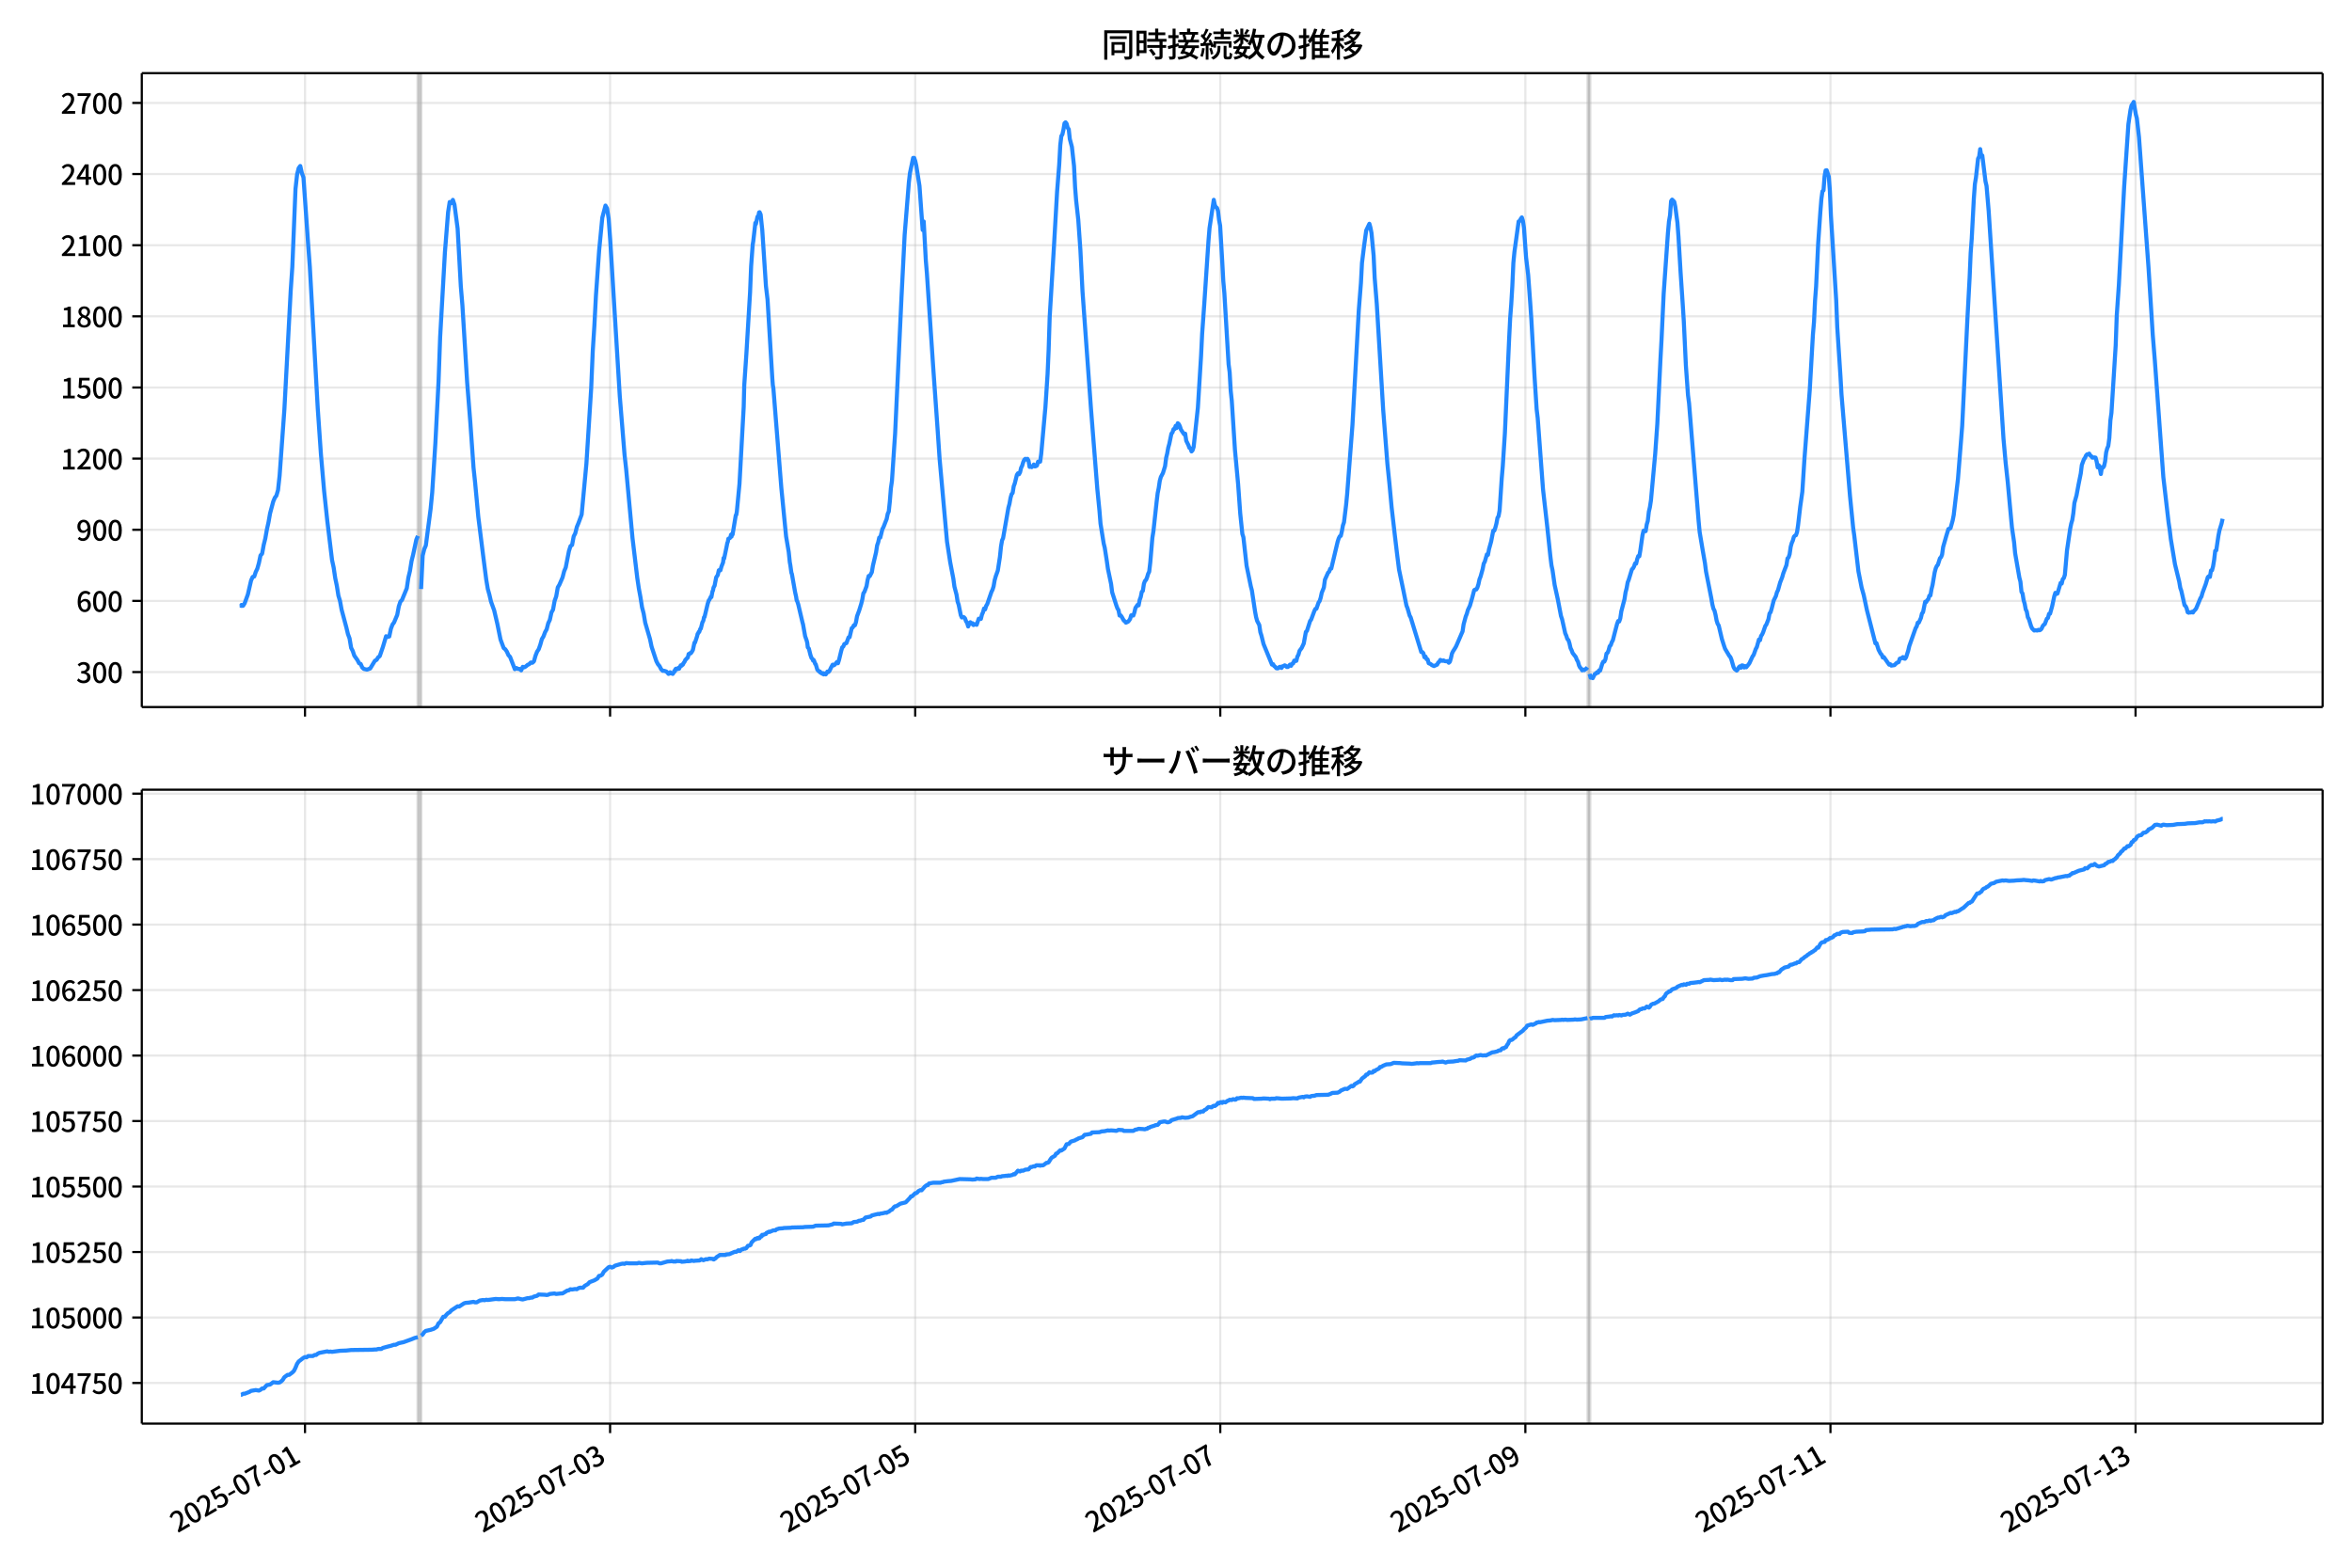 <!DOCTYPE svg  PUBLIC '-//W3C//DTD SVG 1.1//EN'  'http://www.w3.org/Graphics/SVG/1.1/DTD/svg11.dtd'>
<svg version="1.1" viewBox="0 0 864 576" xmlns="http://www.w3.org/2000/svg" xmlns:xlink="http://www.w3.org/1999/xlink">
 <defs>
  <style type="text/css">*{stroke-linejoin: round; stroke-linecap: butt}</style>
 </defs>
 <g id="aa">
  <g id="ab">
   <path d="m0 576h864v-576h-864z" fill="#fff"/>
  </g>
  <g id="ac">
   <g id="ad">
    <path d="m52.09 259.78h801.11v-232.9h-801.11z" fill="#fff"/>
   </g>
   <g id="ae">
    <path d="m153.49 259.78h1.167v-232.9h-1.167z" clip-path="url(#e)" fill="#808080" opacity=".3" stroke="#808080"/>
   </g>
   <g id="af">
    <path d="m583.3 259.78h.778v-232.9h-.778z" clip-path="url(#e)" fill="#808080" opacity=".3" stroke="#808080"/>
   </g>
   <g id="ag">
    <g id="ah">
     <g id="ai">
      <path d="m112.04 259.78v-232.9" clip-path="url(#e)" fill="none" stroke="#b0b0b0" stroke-linecap="square" stroke-opacity=".3" stroke-width=".8"/>
     </g>
     <g id="aj">
      <defs>
       <path id="h" d="m0 0v3.5" stroke="#000" stroke-width=".8"/>
      </defs>
      <use x="112.042" y="259.778" stroke="#000000" stroke-width=".8" xlink:href="#h"/>
     </g>
    </g>
    <g id="ak">
     <g id="al">
      <path d="m224.12 259.78v-232.9" clip-path="url(#e)" fill="none" stroke="#b0b0b0" stroke-linecap="square" stroke-opacity=".3" stroke-width=".8"/>
     </g>
     <g id="am">
      <use x="224.116" y="259.778" stroke="#000000" stroke-width=".8" xlink:href="#h"/>
     </g>
    </g>
    <g id="an">
     <g id="ao">
      <path d="m336.19 259.78v-232.9" clip-path="url(#e)" fill="none" stroke="#b0b0b0" stroke-linecap="square" stroke-opacity=".3" stroke-width=".8"/>
     </g>
     <g id="ap">
      <use x="336.19" y="259.778" stroke="#000000" stroke-width=".8" xlink:href="#h"/>
     </g>
    </g>
    <g id="aq">
     <g id="ar">
      <path d="m448.26 259.78v-232.9" clip-path="url(#e)" fill="none" stroke="#b0b0b0" stroke-linecap="square" stroke-opacity=".3" stroke-width=".8"/>
     </g>
     <g id="as">
      <use x="448.264" y="259.778" stroke="#000000" stroke-width=".8" xlink:href="#h"/>
     </g>
    </g>
    <g id="at">
     <g id="au">
      <path d="m560.34 259.78v-232.9" clip-path="url(#e)" fill="none" stroke="#b0b0b0" stroke-linecap="square" stroke-opacity=".3" stroke-width=".8"/>
     </g>
     <g id="av">
      <use x="560.338" y="259.778" stroke="#000000" stroke-width=".8" xlink:href="#h"/>
     </g>
    </g>
    <g id="aw">
     <g id="ax">
      <path d="m672.41 259.78v-232.9" clip-path="url(#e)" fill="none" stroke="#b0b0b0" stroke-linecap="square" stroke-opacity=".3" stroke-width=".8"/>
     </g>
     <g id="ay">
      <use x="672.413" y="259.778" stroke="#000000" stroke-width=".8" xlink:href="#h"/>
     </g>
    </g>
    <g id="az">
     <g id="ba">
      <path d="m784.49 259.78v-232.9" clip-path="url(#e)" fill="none" stroke="#b0b0b0" stroke-linecap="square" stroke-opacity=".3" stroke-width=".8"/>
     </g>
     <g id="bb">
      <use x="784.487" y="259.778" stroke="#000000" stroke-width=".8" xlink:href="#h"/>
     </g>
    </g>
   </g>
   <g id="bc">
    <g id="bd">
     <g id="be">
      <path d="m52.09 246.93h801.11" clip-path="url(#e)" fill="none" stroke="#b0b0b0" stroke-linecap="square" stroke-opacity=".3" stroke-width=".8"/>
     </g>
     <g id="bf">
      <defs>
       <path id="f" d="m0 0h-3.5" stroke="#000" stroke-width=".8"/>
      </defs>
      <use x="52.09" y="246.926" stroke="#000000" stroke-width=".8" xlink:href="#f"/>
     </g>
     <g id="bg">
      <!-- 300 -->
      <g transform="translate(27.99 250.91) scale(.1 -.1)">
       <defs>
        <path id="l" transform="scale(.016)" d="m1715-90q-371 0-656 90t-503 240q-217 150-377 323l359 474q211-205 479-359 269-153 634-153 269 0 467 92 199 93 311 266t112 423q0 256-125 451t-429 300q-304 106-835 106v551q467 0 732 105 266 106 384 291 119 186 119 423 0 307-192 489-192 183-531 183-269 0-503-119-233-118-438-316l-384 460q282 256 614 413 333 157 737 157 422 0 748-144 327-144 512-413 186-269 186-659 0-403-221-685-221-281-592-422v-26q269-70 490-227t349-400 128-557q0-422-215-726-214-304-573-468-358-163-787-163z"/>
        <path id="a" transform="scale(.016)" d="m1830-90q-460 0-806 275-346 276-535 823-188 547-188 1366 0 820 188 1357 189 538 535 803 346 266 806 266 461 0 800-269 340-269 528-803 189-534 189-1354 0-819-189-1366-188-547-528-823-339-275-800-275zm0 589q237 0 422 185 186 186 288 599 103 413 103 1091 0 679-103 1082-102 403-288 582-185 180-422 180-236 0-422-180-186-179-292-582-105-403-105-1082 0-678 105-1091 106-413 292-599 186-185 422-185z"/>
       </defs>
       <use xlink:href="#l"/>
       <use transform="translate(57)" xlink:href="#a"/>
       <use transform="translate(114)" xlink:href="#a"/>
      </g>
     </g>
    </g>
    <g id="bh">
     <g id="bi">
      <path d="m52.09 220.79h801.11" clip-path="url(#e)" fill="none" stroke="#b0b0b0" stroke-linecap="square" stroke-opacity=".3" stroke-width=".8"/>
     </g>
     <g id="bj">
      <use x="52.09" y="220.787" stroke="#000000" stroke-width=".8" xlink:href="#f"/>
     </g>
     <g id="bk">
      <!-- 600 -->
      <g transform="translate(27.99 224.77) scale(.1 -.1)">
       <defs>
        <path id="k" transform="scale(.016)" d="m1971-90q-339 0-634 144-294 144-518 435-224 292-352 733-128 442-128 1044 0 678 147 1161 148 483 397 784 250 301 570 445t665 144q397 0 688-147 292-147 490-359l-403-448q-128 154-327 253-198 99-409 99-307 0-567-182-259-182-413-605-153-422-153-1145 0-608 115-1002t326-589q212-195 493-195 212 0 375 121 163 122 259 343t96 522q0 300-90 511-89 212-259 320-169 109-419 109-211 0-451-134t-458-461l-25 538q134 192 313 323t374 201q196 71 375 71 397 0 694-163 298-163 467-490 170-326 170-825 0-468-195-817-195-348-512-544-317-195-701-195z"/>
       </defs>
       <use xlink:href="#k"/>
       <use transform="translate(57)" xlink:href="#a"/>
       <use transform="translate(114)" xlink:href="#a"/>
      </g>
     </g>
    </g>
    <g id="bl">
     <g id="bm">
      <path d="m52.09 194.65h801.11" clip-path="url(#e)" fill="none" stroke="#b0b0b0" stroke-linecap="square" stroke-opacity=".3" stroke-width=".8"/>
     </g>
     <g id="bn">
      <use x="52.09" y="194.648" stroke="#000000" stroke-width=".8" xlink:href="#f"/>
     </g>
     <g id="bo">
      <!-- 900 -->
      <g transform="translate(27.99 198.63) scale(.1 -.1)">
       <defs>
        <path id="p" transform="scale(.016)" d="m1562-90q-410 0-708 150-297 151-502 356l403 461q141-160 346-256t422-96q224 0 425 102 202 103 352 333 151 230 237 614 87 384 87 941 0 589-115 970t-323 563-496 182q-205 0-372-118-166-118-262-336t-96-525q0-301 86-512 87-211 259-323 173-112 417-112 224 0 460 141 237 141 448 461l32-544q-134-180-313-314t-371-208-384-74q-391 0-689 166-297 167-467 496-169 330-169 823 0 467 195 816t515 541 698 192q339 0 636-138 298-137 519-419 221-281 349-710t128-1018q0-691-141-1187t-391-807q-249-310-563-461-313-150-652-150z"/>
       </defs>
       <use xlink:href="#p"/>
       <use transform="translate(57)" xlink:href="#a"/>
       <use transform="translate(114)" xlink:href="#a"/>
      </g>
     </g>
    </g>
    <g id="bp">
     <g id="bq">
      <path d="m52.09 168.51h801.11" clip-path="url(#e)" fill="none" stroke="#b0b0b0" stroke-linecap="square" stroke-opacity=".3" stroke-width=".8"/>
     </g>
     <g id="br">
      <use x="52.09" y="168.509" stroke="#000000" stroke-width=".8" xlink:href="#f"/>
     </g>
     <g id="bs">
      <!-- 1200 -->
      <g transform="translate(22.29 172.49) scale(.1 -.1)">
       <defs>
        <path id="g" transform="scale(.016)" d="m544 0v608h1037v3277h-845v467q333 58 579 147 247 90 451 218h557v-4109h915v-608h-2694z"/>
        <path id="d" transform="scale(.016)" d="m282 0v429q697 621 1164 1136 468 515 701 956 234 442 234 826 0 256-87 451-86 196-262 301-176 106-445 106-275 0-506-151-230-150-422-368l-416 410q301 333 637 518 336 186 803 186 429 0 749-176t496-493 176-745q0-455-224-919t-615-935q-390-470-889-950 186 20 394 36t374 16h1184v-634h-3046z"/>
       </defs>
       <use xlink:href="#g"/>
       <use transform="translate(57)" xlink:href="#d"/>
       <use transform="translate(114)" xlink:href="#a"/>
       <use transform="translate(171)" xlink:href="#a"/>
      </g>
     </g>
    </g>
    <g id="bt">
     <g id="bu">
      <path d="m52.09 142.37h801.11" clip-path="url(#e)" fill="none" stroke="#b0b0b0" stroke-linecap="square" stroke-opacity=".3" stroke-width=".8"/>
     </g>
     <g id="bv">
      <use x="52.09" y="142.37" stroke="#000000" stroke-width=".8" xlink:href="#f"/>
     </g>
     <g id="bw">
      <!-- 1500 -->
      <g transform="translate(22.29 146.36) scale(.1 -.1)">
       <defs>
        <path id="c" transform="scale(.016)" d="m1715-90q-365 0-653 90t-506 237q-217 147-383 307l352 480q134-134 294-246t361-183q202-70 452-70 262 0 473 118 212 119 333 346 122 227 122 541 0 460-247 716-246 256-649 256-224 0-384-64t-365-198l-365 237 141 2240h2387v-627h-1747l-109-1204q154 77 307 118 154 42 340 42 397 0 723-160t518-490q192-329 192-847 0-519-224-887t-586-560q-361-192-777-192z"/>
       </defs>
       <use xlink:href="#g"/>
       <use transform="translate(57)" xlink:href="#c"/>
       <use transform="translate(114)" xlink:href="#a"/>
       <use transform="translate(171)" xlink:href="#a"/>
      </g>
     </g>
    </g>
    <g id="bx">
     <g id="by">
      <path d="m52.09 116.23h801.11" clip-path="url(#e)" fill="none" stroke="#b0b0b0" stroke-linecap="square" stroke-opacity=".3" stroke-width=".8"/>
     </g>
     <g id="bz">
      <use x="52.09" y="116.232" stroke="#000000" stroke-width=".8" xlink:href="#f"/>
     </g>
     <g id="ca">
      <!-- 1800 -->
      <g transform="translate(22.29 120.22) scale(.1 -.1)">
       <defs>
        <path id="x" transform="scale(.016)" d="m1830-90q-441 0-787 163-345 164-547 448-202 285-202 650 0 314 122 557t314 419 403 291v32q-256 186-442 458-185 272-185 643 0 365 176 640t480 425q304 151 694 151 410 0 704-160t457-439q164-278 164-649 0-237-96-448t-234-381q-137-169-291-278v-32q218-115 397-285 179-169 288-406t109-557q0-346-189-628-189-281-532-448-342-166-803-166zm314 2708q205 198 310 419 106 221 106 464 0 211-83 384t-247 272q-163 99-393 99-288 0-480-183-192-182-192-502 0-256 134-429 135-172 359-294t486-230zm-294-2170q236 0 418 89 183 90 285 253 103 164 103 388 0 211-90 367-89 157-246 272-157 116-368 215t-454 195q-244-173-398-426-153-252-153-553 0-237 118-416 119-179 324-282 205-102 461-102z"/>
       </defs>
       <use xlink:href="#g"/>
       <use transform="translate(57)" xlink:href="#x"/>
       <use transform="translate(114)" xlink:href="#a"/>
       <use transform="translate(171)" xlink:href="#a"/>
      </g>
     </g>
    </g>
    <g id="cb">
     <g id="cc">
      <path d="m52.09 90.093h801.11" clip-path="url(#e)" fill="none" stroke="#b0b0b0" stroke-linecap="square" stroke-opacity=".3" stroke-width=".8"/>
     </g>
     <g id="cd">
      <use x="52.09" y="90.093" stroke="#000000" stroke-width=".8" xlink:href="#f"/>
     </g>
     <g id="ce">
      <!-- 2100 -->
      <g transform="translate(22.29 94.078) scale(.1 -.1)">
       <use xlink:href="#d"/>
       <use transform="translate(57)" xlink:href="#g"/>
       <use transform="translate(114)" xlink:href="#a"/>
       <use transform="translate(171)" xlink:href="#a"/>
      </g>
     </g>
    </g>
    <g id="cf">
     <g id="cg">
      <path d="m52.09 63.954h801.11" clip-path="url(#e)" fill="none" stroke="#b0b0b0" stroke-linecap="square" stroke-opacity=".3" stroke-width=".8"/>
     </g>
     <g id="ch">
      <use x="52.09" y="63.954" stroke="#000000" stroke-width=".8" xlink:href="#f"/>
     </g>
     <g id="ci">
      <!-- 2400 -->
      <g transform="translate(22.29 67.939) scale(.1 -.1)">
       <defs>
        <path id="q" transform="scale(.016)" d="m2170 0v3072q0 192 12 457 13 266 20 458h-26q-90-179-183-365-92-185-195-364l-921-1415h2579v-576h-3328v493l1875 2957h858v-4717h-691z"/>
       </defs>
       <use xlink:href="#d"/>
       <use transform="translate(57)" xlink:href="#q"/>
       <use transform="translate(114)" xlink:href="#a"/>
       <use transform="translate(171)" xlink:href="#a"/>
      </g>
     </g>
    </g>
    <g id="cj">
     <g id="ck">
      <path d="m52.09 37.815h801.11" clip-path="url(#e)" fill="none" stroke="#b0b0b0" stroke-linecap="square" stroke-opacity=".3" stroke-width=".8"/>
     </g>
     <g id="cl">
      <use x="52.09" y="37.815" stroke="#000000" stroke-width=".8" xlink:href="#f"/>
     </g>
     <g id="cm">
      <!-- 2700 -->
      <g transform="translate(22.29 41.8) scale(.1 -.1)">
       <defs>
        <path id="j" transform="scale(.016)" d="m1235 0q32 646 109 1187t224 1024 384 941 576 938h-2208v627h3027v-455q-409-512-665-989-256-476-397-969t-205-1053-90-1251h-755z"/>
       </defs>
       <use xlink:href="#d"/>
       <use transform="translate(57)" xlink:href="#j"/>
       <use transform="translate(114)" xlink:href="#a"/>
       <use transform="translate(171)" xlink:href="#a"/>
      </g>
     </g>
    </g>
   </g>
   <g id="cn">
    <path d="m88.504 222.44.111.174.098-.349.405.349.206-.087.551-.871 1.168-3.224 1.188-5.141.581-1.307.585-.174.55-1.655.584-1.22.584-2.091.584-2.788.584-.61.584-3.224.584-2.353.584-3.311.584-2.614.584-3.311 1.167-4.356.584-1.394.584-.784.584-2.004.584-5.315 1.751-24.309 2.335-43.826.584-8.539 1.167-28.666.584-5.315.584-2.353.584-.784.584 2.614.584 1.568 1.751 24.919.584 7.842 2.919 52.191 1.167 16.816 1.167 13.418 1.167 10.978 1.751 14.464.584 2.701.584 3.921.584 2.788.584 3.659.584 1.917.584 3.224 1.751 6.535.584 2.44.584 1.568.584 3.485.584 1.133.584 1.743 1.167 1.655.584 1.133.584.261.584 1.307.584.523 1.167.261 1.167-.436 1.751-2.875.584-.261.584-.958.584-.436 1.167-3.398 1.167-3.921.584.261.584-.174.584-2.788.584-1.568.584-.784 1.167-2.788.584-3.137.584-1.743.584-.61 1.751-4.269.584-3.921.584-2.44.584-3.659.584-2.353 1.167-5.489.584-1.394m1.167 19.517.584-12.285.584-2.353.584-1.394 1.751-13.418.584-6.012 1.167-18.21 1.167-22.654.584-16.293 1.751-31.105 1.167-14.725.584-3.747.584.436.584-1.22.584 1.743 1.167 8.8 1.167 21.173.584 6.97 1.751 28.404 1.167 14.725 1.167 16.555.584 5.489 1.167 12.547 1.751 14.028 1.167 9.062.584 3.485.584 2.091.584 2.527 1.167 3.224 1.167 4.966 1.167 5.751 1.167 3.137.584.436.584.871.584 1.307.584.61 1.751 4.531.584-.436.584.349h.584l.584.523.584-1.307.584.174.584-.349.584-.523.584-.261.584-.61.584.087.584-.523.584-2.091.584-1.481.584-.871.584-1.655.584-2.091.584-.958.584-1.568.584-1.046.584-2.265.584-1.22.584-2.701.584-1.046.584-3.224.584-1.655.584-3.311.584-.958 1.167-2.701.584-2.265.584-1.394 1.167-6.012.584-1.83.584-.436.584-3.137.584-1.133.584-2.353.584-1.394 1.167-3.137 1.751-18.733 1.751-27.62.584-13.766.584-9.149.584-11.24 1.167-16.468 1.167-12.111 1.167-4.444.584 1.046.584 3.747.584 8.016 3.502 57.244 1.751 21.521.584 5.228 2.335 25.355 1.751 14.638.584 3.921.584 3.137.584 3.747.584 2.265.584 3.398 1.751 6.012.584 2.788 1.751 5.315.584 1.133.584.697.584 1.133.584.61h.584l.778.261.778.871.195-.087.389-.523.389.436.195-.087.389.261.389-.61.195-.523.195.174.195-.784.195-.174h.195l.195.174.195-.174.195.087.195-.436.195.349.584-1.22.195.174.195-.087.195-.436.195.087.389-.784.195-.174.389-.871.195-.087.389-.523.195-.087.195-.523.195-.871.195.087.389-.436.195.087.389-.523.389-.697.584-2.701h.195l.778-2.353.195-.871.195-.174.195-.523h.195l.389-1.133.195-.087.584-2.353.195-.261.195-.523.195-1.046.195-.087 1.167-4.879.389-1.22.195-.174.389-.784.195-.436.195.174.389-2.091.195-.349.195-1.046.389-.697.389-2.004.195-1.046.584-.871.389-1.743.195-.087.195.174.195-.087.389-1.394.584-1.481.195-1.655.195.261.973-4.705.195-1.046.195-.436.195-1.133.584-.261.195-.436.195-.784.195.697.195-1.046.195.261 1.167-7.058.195-.174.195-1.133.973-10.194 1.557-28.404.195-7.842.778-11.414 1.362-22.741.389-9.584.584-8.016.195-1.133.778-6.796.195.436.584-2.701.195-.174.195-.349.195-1.046.195-.087.389.871.389 3.834.195 1.743 1.362 20.737.584 4.879.389 6.448 1.362 22.567.195 2.527.195 1.046 2.919 36.594 1.751 17.862.973 5.751.389 3.747.195 1.046.389 2.788.195.523 1.167 6.622.389 1.743.195 1.307.195.261.389 1.22 1.167 4.966.389 1.655.195.697.778 4.356.584 1.655.195.784.195 1.655.389.436.584 2.353.389 1.133.389.349.195.61.195-.261.195.349.389 1.133.195.087.584 2.004.389.436.195.087.195.261.195-.087.195.436.389.087.195.261.389-.174.195.436.195-.349.584.349.389-.61.195-.436.389.174.389-.436.584-1.22.584-1.046.389.261.389-.261.778-.958.389.436.389-1.22.778-3.224.389-1.394.389-.261.389-.958.778-.349.778-2.091.389-.087.778-3.311.389-.261.389-.784h.389l.389-1.133.389-2.178.778-2.091.778-2.527.389-1.568.389-2.265.389-.523.778-2.091.389-2.265.389-1.481.389.087.778-1.481.389-2.353 1.167-4.966.389-2.527.389-1.133.389-1.743h.389l.778-3.137.389-.697.778-2.004.389-.958.389-1.917.389-.871.389-3.659.389-4.879.389-2.701.778-11.675.389-5.751 2.335-49.925 1.167-23.089 1.557-19.343.389-3.311 1.167-5.576h.389l.389 1.133.389 1.743 1.167 7.406 1.167 16.206.389-3.137.778 14.376.389 4.618 2.335 34.852 1.557 21.957.778 11.414 2.724 30.408 1.167 7.58 1.167 6.099.389 2.875.778 2.962.389 2.527.389 1.133.778 3.834.389.871.389-.174.389.087.389.436.389 1.046.389.61.389 1.307.389-1.133.389-.436.389.61.389-.261.389.697.389-.349.778.261.778-2.265.778.087.389-1.568.389-.871.389-1.394.389.349.389-1.307.389-.61 1.167-3.398.389-1.133.389-.784.389-1.22.389-2.265.389-1.394.778-2.178.778-5.053.389-3.747.389-2.265.389-.871 1.946-11.153.389-1.394.389-2.178.389-1.394.389-.436.389-2.44.389-1.046.778-3.137.389-.61.389.349.389-.697.389-1.655.389-.784.389-1.307.389-.871.389-.349.389.261.389-.261.389.697.389 2.265.389-.087.389.174.389-.349.389-.61.389.697.389-.087.389-.261.389-1.394h.778l.389-2.875 1.557-17.339.778-11.937.389-8.8.389-12.198 1.557-25.703 1.167-20.388.778-9.933.389-7.145.389-3.311.389-.61.389-1.743.389-2.353.389-.349.389.523.389 1.481.389.523.389 3.572.778 2.962.778 7.058.389 7.755.389 4.879.778 7.058.778 11.065.778 15.248 3.113 43.129 2.335 29.537.778 7.842.389 4.792 1.167 7.319.389 1.568.778 4.966.389 2.788 1.167 5.576.389 3.05 1.557 4.879.389 1.046.389.61.389 2.004.389-.087.389.523.778 1.394.389.261.389.523.778-.349.389-.436.389-.61.389-1.307.778.087.389-1.133.389-1.655.778-1.133.389.174.389-2.004.389-1.046.389-1.917.389-.349.389-2.614.389-1.046.389-.349.389-.958.389-1.307.389-.784.389-3.311.778-9.149.389-2.44 1.167-10.717.389-3.224.389-1.917.389-2.614.389-1.394.778-1.481.778-2.527.389-3.05.389-1.568.389-2.178.389-1.394.778-3.747.389-.436.389-1.22h.389l.389-1.22.389.784.389-1.743.389.349.389.784.389 1.22 1.167 1.743.389-.261.389 2.614.778 1.568.389 1.046.389.174.389 1.133.389-.436.389-1.22 1.557-14.464 1.167-18.994.389-8.016.778-10.891 1.557-23.351.389-4.705 1.557-10.368.389 1.917.389.784.389.261.389 1.133.389 3.311.389 2.091.778 13.244.389 7.145.389 4.356 1.557 26.139.389 2.962.389 6.796.389 3.659 1.167 18.036 1.167 12.634.778 10.804.778 7.493.389 1.22 1.167 10.456 1.557 7.58.389 1.481 1.167 7.755.389 2.091.389 1.394.778 1.481.389 2.614.389 1.22.778 3.137 3.113 7.58.389-.174.389.697.389.261.389.523.389.087.389-.087.389-.436.389-.087.389.436.389-.61.389-.087.389-.261.389.174.389.436h.389l.778-.871.389.436.389-.784.389-.087.389-1.046.389.174.389-.087.389-1.568.389-.697.389-1.394.778-1.046.778-1.655.778-4.269.389-.349 1.167-3.659.389-.523 1.167-3.137.389-.784.389-.087.778-2.265.389-.523.389-1.22.389-1.83.778-1.917.389-2.875 1.167-2.614.389-.349.389-1.046.389-.087 2.335-9.846.389-1.22.389-.784.389-.174.389-1.655.389-2.178.389-1.133.778-6.361.389-4.008.778-10.194 1.167-15.161 2.335-42.258.778-9.933.389-7.406.778-6.273.778-5.663 1.167-2.44.389 1.394.389 2.004.778 8.277.389 8.19.778 9.671 2.335 38.686 1.557 19.953.778 7.58.778 8.452 1.167 10.107.778 6.535.778 6.186 1.557 7.493 1.167 5.751.389.958.778 2.701.389.697 3.892 12.721h.389l.389.436.389 1.481.389-.261.389.958.389.087.389 1.394.778.349.389.349.778.349 1.167-.523.389-.784.389-.261.389-.697.778.349.389-.174.389.261.778.087.389-.087.389.61.389-.349.389-1.307.389-1.743.389-.784.778-1.22.389-.697 1.946-4.531.389-.871.389-2.614.778-2.875.389-.958.389-1.394.778-1.655.778-2.701.778-2.962.389-.261h.389l.389-.697.389-1.22.389-1.83.389-.958.778-2.788.389-2.004.389-.697.778-2.701.389.174.389-2.091.778-2.788.778-4.008h.389l.389-1.133.389-1.481.389-2.091.389-.61.389-2.091.778-11.763.389-4.531.778-12.111 1.557-34.678.389-7.667.389-5.053.389-6.535.389-8.626.389-4.008 1.167-8.452.389-2.788.389-.174.389-.784.389-.523.389 1.22.389 2.527.778 10.891.778 6.535.778 10.63.389 5.663 1.167 20.911.778 12.111.389 3.224 1.946 26.139 1.557 13.766 1.167 11.065.389 3.137.389 1.83.778 5.402 1.167 5.315 1.167 6.099.389 1.133 1.167 5.228.389.871.389 1.22.389.349.389 1.22.389 1.743.389.784.389 1.046 1.167 1.481.389 1.046.389.61.389 1.394.389.784.389.349.389.697.389-.261.389.174.389-.349.389-.174.389-.523m.778 2.44.389 1.394.389-.087.389.261.778-1.568.389-.087.389-.523.389.174.389-.871.389.087.778-2.527.389-.784h.389l.389-.871.389-2.091.389-.261.389-.958.389-1.481.389-.349.389-1.133.389-.697.778-3.05.778-2.962.389-1.046.389.174.389-1.133.389-2.614 1.167-4.444.389-2.527.389-1.481.389-2.178.389-.958 1.167-3.834.389-.349.389-.697.389-1.133.389.087.389-1.655.389-1.133.389.087.389-2.265.778-5.489.389-1.655.778.174.389-2.44.389-1.307.389-3.398.389-1.655.389-2.527 1.557-17.077.778-10.978 1.167-23.961.389-7.145.778-16.729 1.557-22.218.389-4.356.389-2.265.389-5.228.389-.523.778.784.389 1.83.778 5.838.389 5.228.778 13.157.778 11.588.389 6.186.778 16.38.778 10.891.389 2.962 3.502 43.216.389 4.095 1.167 6.97.778 4.444.389 3.05 1.946 9.846.389 2.265.389 1.568.389.697.389 1.568.389 2.091.389 1.22.389.61 1.167 4.966.778 2.44.389 1.133 1.557 2.614.389.436.389.958.778 2.701.389.697.778.61.389-.436.389-.784.389-.349.389.523.389-.871.389.087.389.697.389-.523.389.436.778-.958.389-.523 1.167-2.527.389-.523.778-2.178.389-.697.778-2.788.389.261.389-1.568.389-.523.389-.871.778-2.265.389-.523.778-2.004.389-2.091.389-.436.389-1.307.778-3.05.778-1.568.389-1.394.389-.784.778-2.788.778-2.004.389-1.394 1.167-3.05.389-2.44.389-.349.389-1.22.389-2.701.389-1.394.389-.871.389-1.394.389-.436.389-.174.389-1.133.389-2.614.778-6.709.778-5.489.778-12.111 1.946-25.268 1.167-20.388.389-4.531.389-7.929.389-5.141.778-16.119.778-11.24.389-4.879.389-2.788.389-.349.389-5.141.389-2.178.389-.087.778 2.353.389 5.053.389 9.236 1.946 31.192.389 9.933 1.167 17.862.389 6.796 3.113 37.204 1.167 11.763.389 2.701 1.557 13.331 1.167 5.925.778 2.788 1.167 5.489 3.113 12.198.389-.087.778 2.44.778 1.481.389.349.389 1.046.389-.174 1.946 2.788.389-.174.389.523 1.167-.174.778-.784.778-.349.389-1.22.389-.174h.389l.389-.436.389.523.389.087.389-.523.778-2.44.389-1.655 2.335-6.622.389-.61.389-1.394h.389l.778-1.743.389-1.655.389-.436.778-3.834.389.087.389-.697.389-.349.389-1.307.389-.087.389-2.265.389-1.568.778-4.618.389-1.481.389-.871.389-.436.778-2.44.389-.349.389-.958.389-2.788 1.167-4.095.778-2.527.389-.087.389-.261.778-2.788.389-2.004 1.557-13.244 1.167-14.551.389-4.966 1.946-39.905.778-14.464.389-9.149.389-5.228.778-14.812.389-5.315.389-2.353.778-6.97.389-.697.389-2.788.389 2.527.389-.174 1.167 9.497.389 1.655.778 9.149 5.448 83.732.778 8.713.778 7.145.778 8.452.778 8.364.778 5.315.389 4.095 1.557 8.974.389 1.481.389 3.747.389.61.389 2.44.389 1.307.389 2.091.389.784.389 2.091.389.697.778 2.527.389.871.778.784.389-.087.778.087.389-.261.389.174.389-.174.389-.436.389-.871.389-.523.389-.261.778-2.004.389-.261.389-1.481.389-.087.778-2.788.778-3.659.389-1.22.389.436.389-.174 1.167-3.921.389.261.389-1.655.389-.349.389-1.22.778-8.974 1.167-7.929.389-1.917.389-1.307.389-2.527.389-3.747.778-2.788.778-4.182.778-3.834.389-3.137.778-2.091.389-.523.389-.871.389-.436h.389l.389-.261.389.697.389.261.389.523.778-.087.389.087.389 1.394.389 2.178.389-.784.389 1.133.389 2.091.389-2.527.389.174.389-.523.389-1.743.389-3.311.389-1.481.389-.871.389-2.962.389-6.448.389-2.788 1.557-24.745.389-10.978.778-11.24 1.946-36.072 1.557-23.002.778-5.315.389-1.655.389-.436.389-.784.778 4.531.389 1.481.778 6.883 3.502 47.921 1.167 18.471.389 6.273.778 9.584 3.113 42.694 1.946 16.816.389 2.527.389 3.311 1.557 9.41 1.557 6.361.389 2.265.389 1.133 1.167 5.228.389.349.389.784.389 1.481.389.174.389-.174.389.087.389-.261.389.261.389-.61.389-.349.389-.523 1.557-3.747.389-.61.389-1.394 1.167-3.137.778-2.614.389-.349.389.261.389-2.353.389-.087.389-1.481.389-2.353.389-3.311.389-.174.778-5.315.389-2.004.778-2.527.389-1.743v0" clip-path="url(#e)" fill="none" stroke="#28f" stroke-linecap="square" stroke-width="1.5"/>
   </g>
   <g id="co">
    <path d="m52.09 259.78v-232.9" fill="none" stroke="#000" stroke-linecap="square" stroke-width=".8"/>
   </g>
   <g id="cp">
    <path d="m853.2 259.78v-232.9" fill="none" stroke="#000" stroke-linecap="square" stroke-width=".8"/>
   </g>
   <g id="cq">
    <path d="m52.09 259.78h801.11" fill="none" stroke="#000" stroke-linecap="square" stroke-width=".8"/>
   </g>
   <g id="cr">
    <path d="m52.09 26.88h801.11" fill="none" stroke="#000" stroke-linecap="square" stroke-width=".8"/>
   </g>
   <g id="cs">
    <!-- 同時接続数の推移 -->
    <g transform="translate(404.64 20.88) scale(.12 -.12)">
     <defs>
      <path id="w" transform="scale(.016)" d="m1587 3936h3232v-518h-3232v518zm320-1114h557v-2534h-557v2534zm301 0h2291v-2086h-2291v512h1734v1069h-1734v505zm-1683 2260h5113v-570h-4524v-5056h-589v5626zm4768 0h595v-4896q0-250-67-397t-227-218q-160-77-426-96t-675-19q-13 83-45 192t-77 218q-45 108-89 185 281-13 527-13 247 0 330 0 83 7 118 42 36 35 36 112v4890z"/>
      <path id="u" transform="scale(.016)" d="m2714 4672h3238v-525h-3238v525zm-244-1235h3712v-538h-3712v538zm20-1184h3635v-531h-3635v531zm1523 3155h595v-2310h-595v2310zm832-2451h589v-2823q0-230-61-364-61-135-227-199-167-70-423-86t-633-16q-20 121-78 285-57 163-121 284 275-6 509-9t310-3q77 6 106 28 29 23 29 93v2810zm-2023-1677 487 282q153-160 313-352t294-381q135-189 206-343l-519-313q-64 153-189 348-124 196-278 394-154 199-314 365zm-2086 3718h1619v-4281h-1619v544h1056v3187h-1056v550zm32-1843h1293v-537h-1293v537zm-320 1843h563v-4832h-563v4832z"/>
      <path id="v" transform="scale(.016)" d="m3866 5408h614v-870h-614v870zm-1479-653h3597v-518h-3597v518zm-230-1485h4e3v-518h-4e3v518zm825 922 519 102q64-160 121-342 58-182 96-352 39-170 45-304l-544-128q-6 134-42 313-35 180-83 365-48 186-112 346zm1856 109 589-71q-96-275-202-557-105-281-195-486l-518 77q58 147 122 329 64 183 118 372t86 336zm-2643-2106h3943v-518h-3943v518zm1408 685 602-115q-167-371-362-784t-390-797-362-685l-525 179q160 288 346 666t368 784 323 752zm-659-2157 358 403q352-102 733-240 381-137 752-304 371-166 697-336 327-169 558-329l-384-461q-218 160-532 336-313 176-685 345-371 170-755 323-384 154-742 263zm1894 1114 583-71q-122-550-353-944-230-393-604-662t-922-435q-547-167-1296-269-25 128-93 269-67 141-137 230 678 64 1168 192t819 349q330 221 531 550 202 330 304 791zm-4684 217q396 90 953 240 557 151 1120 311l77-544q-525-154-1053-311-528-156-963-284l-134 588zm121 2093h1965v-563h-1965v563zm819 1248h576v-5229q0-236-51-374t-192-208q-141-77-355-99-214-23-541-16-13 115-64 288t-109 294q205-6 381-6t234 0q64 0 92 28 29 29 29 93v5229z"/>
      <path id="t" transform="scale(.016)" d="m4058 5408h595v-1798h-595v1798zm-1415-563h3443v-499h-3443v499zm231-992h3008v-499h-3008v499zm-224-877h3475v-1203h-531v729h-2432v-729h-512v1203zm1964-877h551v-1881q0-122 22-157 23-35 106-35 25 0 92 0 68 0 135 0t99 0q51 0 83 54t45 224 19 515q90-70 234-131t259-93q-19-429-83-662-64-234-183-326-118-93-316-93-39 0-103 0t-134 0-138 0q-67 0-99 0-237 0-365 64t-176 218q-48 153-48 422v1881zm-1164-6h550v-455q0-243-48-528-48-284-186-579-137-294-409-572-272-279-727-503-70 90-192 208-121 118-230 195 416 205 665 438 250 234 371 474 122 240 164 467 42 228 42 413v442zm-2240 3309 524-192q-121-244-259-503-137-259-275-496t-259-416l-410 173q122 186 246 438 125 253 240 515 116 263 193 481zm716-743 500-230q-224-359-496-756-272-396-548-764-275-368-518-650l-358 205q179 211 377 483 199 272 387 569 189 298 358 592 170 295 298 551zm-1721-665 307 403q166-154 339-340 173-185 320-364t224-327l-326-460q-77 160-218 348-141 189-314 384-172 196-332 356zm1485-832 435 179q128-211 249-458 122-246 215-474 93-227 137-412l-473-211q-32 185-119 422-86 237-201 486-115 250-243 468zm-1530-583q422 26 998 54 576 29 1184 68l7-499q-570-45-1127-84-556-38-992-70l-70 531zm1702-992 436 135q121-276 214-596t118-556l-454-148q-26 237-112 563-86 327-202 602zm-1363 109 499-83q-57-455-163-897-105-441-253-748-51 32-134 73-83 42-170 83-86 42-144 62 148 294 234 697t131 813zm691 627h525v-2861h-525v2861z"/>
      <path id="n" transform="scale(.016)" d="m224 2022h3187v-499h-3187v499zm51 2247h3111v-487h-3111v487zm1127-1735 563-121q-154-320-333-672t-352-679q-173-326-326-582l-532 173q148 243 324 566t345 669q170 346 311 646zm934-832 563-64q-89-480-262-838t-461-614-701-432-976-298q-25 128-99 269t-157 237q659 102 1085 303 426 202 666 554t342 883zm422 3597 519-211q-147-218-298-436-150-217-278-377l-403 186q121 173 252 413 132 240 208 425zm-1203 109h563v-2957h-563v2957zm-1075-320 448 186q134-192 246-420 112-227 157-393l-467-211q-38 172-147 406t-237 432zm1094-1050 397-236q-160-263-400-529-240-265-519-489-278-224-553-378-51 103-141 237-89 135-179 218 269 109 534 294 266 186 493 416 228 231 368 467zm487-204q83-45 246-145 163-99 352-211t346-211 221-150l-327-423q-83 77-230 198-147 122-317 253-170 132-327 250-156 119-259 189l295 250zm1798 396h2311v-556h-2311v556zm115 1178 615-90q-103-640-263-1235t-384-1101q-224-505-512-889-44 57-134 134t-186 157-166 125q275 339 473 796 199 458 340 995 141 538 217 1108zm1223-1510 614-58q-147-1101-445-1940-297-838-813-1443-515-604-1321-1014-26 71-90 177-64 105-134 208-70 102-128 159 742 346 1212 880 471 535 730 1290 260 755 375 1741zm-1005-135q134-851 387-1597 253-745 659-1305 407-560 1002-874-70-57-154-150-83-93-154-189-70-96-121-179-633 371-1056 988-422 618-688 1434-265 816-425 1783l550 89zm-3309-3065 327 416q377-148 754-330 378-182 701-378 324-195 548-368l-416-435q-211 179-519 378-307 198-666 383-358 186-729 334z"/>
      <path id="s" transform="scale(.016)" d="m3686 4378q-64-493-163-1041-99-547-265-1084-192-653-432-1104t-522-688-595-237q-320 0-596 221-275 221-448 621-172 400-172 931 0 537 220 1017 221 480 611 851 391 372 909 583 519 211 1121 211 576 0 1040-186 464-185 793-515 330-329 502-771 173-441 173-941 0-672-278-1194-278-521-816-851-538-329-1318-444l-378 601q166 20 307 42t263 48q307 70 585 217 279 148 496 375 218 227 342 534 125 308 125 692t-122 713q-121 330-358 573-236 243-582 380-346 138-781 138-525 0-935-186-409-185-694-489-284-304-432-656-147-352-147-678 0-365 89-605 90-240 224-355 135-115 276-115t288 144 297 457q151 314 298 800 147 461 246 982 100 522 145 1021l684-12z"/>
      <path id="o" transform="scale(.016)" d="m2995 2925h2893v-519h-2893v519zm0-1280h2893v-519h-2893v519zm-64-1299h3232v-557h-3232v557zm1312 3577h563v-3763h-563v3763zm429 1466 634-141q-154-390-340-794-185-403-339-684l-512 140q103 199 208 458 106 259 195 528 90 269 154 493zm-1472 25 582-147q-153-518-371-1018-217-499-483-931t-573-758q-38 64-109 160-70 96-147 198-77 103-141 160 416 416 733 1034t509 1302zm128-1203h2720v-537h-2720v-4205h-582v4422l313 320h269zm-3174-2157q396 90 953 240 557 151 1120 311l77-544q-525-154-1053-311-528-156-963-284l-134 588zm121 2093h1965v-563h-1965v563zm819 1248h576v-5229q0-236-51-374t-192-208q-141-77-355-99-214-23-541-16-13 115-64 288t-109 294q205-6 381-6t234 0q64 0 92 28 29 29 29 93v5229z"/>
      <path id="m" transform="scale(.016)" d="m4051 5402 595-109q-281-493-729-941t-1107-806q-39 64-106 144t-141 153q-73 74-137 119 608 288 1011 678t614 762zm-77-557h1511v-493h-1863l352 493zm1293 0h109l109 25 384-179q-192-505-496-905t-695-701q-390-301-845-519-454-217-947-358-44 109-137 253t-176 227q448 109 867 294 419 186 777 445 359 259 631 592t419 730v96zm-1990-954 377 307q167-96 336-218 170-121 320-249 151-128 247-237l-397-332q-90 108-237 236t-317 259q-169 132-329 234zm1107-934 595-109q-307-538-803-1031-496-492-1232-876-38 64-102 144t-138 156q-74 77-138 116 455 217 807 483t604 554q253 288 407 563zm-90-589h1460v-506h-1818l358 506zm1268 0h121l109 26 384-167q-192-614-531-1075t-787-794q-448-332-983-553-534-221-1129-355-45 115-132 269-86 153-176 249 551 96 1043 285 493 189 903 473 410 285 714 669t464 883v90zm-2132-1056 410 339q186-102 384-237 198-134 371-275t282-269l-435-371q-103 128-270 272-166 144-361 288t-381 253zm-2150 3533h589v-5376h-589v5376zm-992-1242h2336v-569h-2336v569zm1024-224 365-160q-96-339-231-707-134-368-291-727-157-358-336-672-179-313-365-537-44 128-134 291t-160 272q173 192 339 457 167 266 323 570 157 304 282 618t208 595zm941 1946 416-467q-314-122-695-221-380-99-784-173-403-74-780-131-20 102-71 236-51 135-102 231 358 58 732 138 375 80 711 179t573 208zm-397-2579q58-45 179-170 122-125 266-266 144-140 259-265t160-183l-352-473q-58 102-157 255-99 154-218 317-118 164-227 311-108 147-185 237l275 237z"/>
     </defs>
     <use xlink:href="#w"/>
     <use transform="translate(100)" xlink:href="#u"/>
     <use transform="translate(200)" xlink:href="#v"/>
     <use transform="translate(300)" xlink:href="#t"/>
     <use transform="translate(400)" xlink:href="#n"/>
     <use transform="translate(500)" xlink:href="#s"/>
     <use transform="translate(600)" xlink:href="#o"/>
     <use transform="translate(700)" xlink:href="#m"/>
    </g>
   </g>
  </g>
  <g id="ct">
   <g id="cu">
    <path d="m52.09 523.06h801.11v-232.9h-801.11z" fill="#fff"/>
   </g>
   <g id="cv">
    <path d="m153.49 523.06h1.167v-232.9h-1.167z" clip-path="url(#b)" fill="#808080" opacity=".3" stroke="#808080"/>
   </g>
   <g id="cw">
    <path d="m583.3 523.06h.778v-232.9h-.778z" clip-path="url(#b)" fill="#808080" opacity=".3" stroke="#808080"/>
   </g>
   <g id="cx">
    <g id="cy">
     <g id="cz">
      <path d="m112.04 523.06v-232.9" clip-path="url(#b)" fill="none" stroke="#b0b0b0" stroke-linecap="square" stroke-opacity=".3" stroke-width=".8"/>
     </g>
     <g id="da">
      <use x="112.042" y="523.055" stroke="#000000" stroke-width=".8" xlink:href="#h"/>
     </g>
     <g id="db">
      <!-- 2025-07-01 -->
      <g transform="translate(65.252 563.33) rotate(-30) scale(.1 -.1)">
       <defs>
        <path id="i" transform="scale(.016)" d="m301 1536v544h1689v-544h-1689z"/>
       </defs>
       <use xlink:href="#d"/>
       <use transform="translate(57)" xlink:href="#a"/>
       <use transform="translate(114)" xlink:href="#d"/>
       <use transform="translate(171)" xlink:href="#c"/>
       <use transform="translate(228)" xlink:href="#i"/>
       <use transform="translate(263.7)" xlink:href="#a"/>
       <use transform="translate(320.7)" xlink:href="#j"/>
       <use transform="translate(377.7)" xlink:href="#i"/>
       <use transform="translate(413.4)" xlink:href="#a"/>
       <use transform="translate(470.4)" xlink:href="#g"/>
      </g>
     </g>
    </g>
    <g id="dc">
     <g id="dd">
      <path d="m224.12 523.06v-232.9" clip-path="url(#b)" fill="none" stroke="#b0b0b0" stroke-linecap="square" stroke-opacity=".3" stroke-width=".8"/>
     </g>
     <g id="de">
      <use x="224.116" y="523.055" stroke="#000000" stroke-width=".8" xlink:href="#h"/>
     </g>
     <g id="df">
      <!-- 2025-07-03 -->
      <g transform="translate(177.33 563.33) rotate(-30) scale(.1 -.1)">
       <use xlink:href="#d"/>
       <use transform="translate(57)" xlink:href="#a"/>
       <use transform="translate(114)" xlink:href="#d"/>
       <use transform="translate(171)" xlink:href="#c"/>
       <use transform="translate(228)" xlink:href="#i"/>
       <use transform="translate(263.7)" xlink:href="#a"/>
       <use transform="translate(320.7)" xlink:href="#j"/>
       <use transform="translate(377.7)" xlink:href="#i"/>
       <use transform="translate(413.4)" xlink:href="#a"/>
       <use transform="translate(470.4)" xlink:href="#l"/>
      </g>
     </g>
    </g>
    <g id="dg">
     <g id="dh">
      <path d="m336.19 523.06v-232.9" clip-path="url(#b)" fill="none" stroke="#b0b0b0" stroke-linecap="square" stroke-opacity=".3" stroke-width=".8"/>
     </g>
     <g id="di">
      <use x="336.19" y="523.055" stroke="#000000" stroke-width=".8" xlink:href="#h"/>
     </g>
     <g id="dj">
      <!-- 2025-07-05 -->
      <g transform="translate(289.4 563.33) rotate(-30) scale(.1 -.1)">
       <use xlink:href="#d"/>
       <use transform="translate(57)" xlink:href="#a"/>
       <use transform="translate(114)" xlink:href="#d"/>
       <use transform="translate(171)" xlink:href="#c"/>
       <use transform="translate(228)" xlink:href="#i"/>
       <use transform="translate(263.7)" xlink:href="#a"/>
       <use transform="translate(320.7)" xlink:href="#j"/>
       <use transform="translate(377.7)" xlink:href="#i"/>
       <use transform="translate(413.4)" xlink:href="#a"/>
       <use transform="translate(470.4)" xlink:href="#c"/>
      </g>
     </g>
    </g>
    <g id="dk">
     <g id="dl">
      <path d="m448.26 523.06v-232.9" clip-path="url(#b)" fill="none" stroke="#b0b0b0" stroke-linecap="square" stroke-opacity=".3" stroke-width=".8"/>
     </g>
     <g id="dm">
      <use x="448.264" y="523.055" stroke="#000000" stroke-width=".8" xlink:href="#h"/>
     </g>
     <g id="dn">
      <!-- 2025-07-07 -->
      <g transform="translate(401.47 563.33) rotate(-30) scale(.1 -.1)">
       <use xlink:href="#d"/>
       <use transform="translate(57)" xlink:href="#a"/>
       <use transform="translate(114)" xlink:href="#d"/>
       <use transform="translate(171)" xlink:href="#c"/>
       <use transform="translate(228)" xlink:href="#i"/>
       <use transform="translate(263.7)" xlink:href="#a"/>
       <use transform="translate(320.7)" xlink:href="#j"/>
       <use transform="translate(377.7)" xlink:href="#i"/>
       <use transform="translate(413.4)" xlink:href="#a"/>
       <use transform="translate(470.4)" xlink:href="#j"/>
      </g>
     </g>
    </g>
    <g id="do">
     <g id="dp">
      <path d="m560.34 523.06v-232.9" clip-path="url(#b)" fill="none" stroke="#b0b0b0" stroke-linecap="square" stroke-opacity=".3" stroke-width=".8"/>
     </g>
     <g id="dq">
      <use x="560.338" y="523.055" stroke="#000000" stroke-width=".8" xlink:href="#h"/>
     </g>
     <g id="dr">
      <!-- 2025-07-09 -->
      <g transform="translate(513.55 563.33) rotate(-30) scale(.1 -.1)">
       <use xlink:href="#d"/>
       <use transform="translate(57)" xlink:href="#a"/>
       <use transform="translate(114)" xlink:href="#d"/>
       <use transform="translate(171)" xlink:href="#c"/>
       <use transform="translate(228)" xlink:href="#i"/>
       <use transform="translate(263.7)" xlink:href="#a"/>
       <use transform="translate(320.7)" xlink:href="#j"/>
       <use transform="translate(377.7)" xlink:href="#i"/>
       <use transform="translate(413.4)" xlink:href="#a"/>
       <use transform="translate(470.4)" xlink:href="#p"/>
      </g>
     </g>
    </g>
    <g id="ds">
     <g id="dt">
      <path d="m672.41 523.06v-232.9" clip-path="url(#b)" fill="none" stroke="#b0b0b0" stroke-linecap="square" stroke-opacity=".3" stroke-width=".8"/>
     </g>
     <g id="du">
      <use x="672.413" y="523.055" stroke="#000000" stroke-width=".8" xlink:href="#h"/>
     </g>
     <g id="dv">
      <!-- 2025-07-11 -->
      <g transform="translate(625.62 563.33) rotate(-30) scale(.1 -.1)">
       <use xlink:href="#d"/>
       <use transform="translate(57)" xlink:href="#a"/>
       <use transform="translate(114)" xlink:href="#d"/>
       <use transform="translate(171)" xlink:href="#c"/>
       <use transform="translate(228)" xlink:href="#i"/>
       <use transform="translate(263.7)" xlink:href="#a"/>
       <use transform="translate(320.7)" xlink:href="#j"/>
       <use transform="translate(377.7)" xlink:href="#i"/>
       <use transform="translate(413.4)" xlink:href="#g"/>
       <use transform="translate(470.4)" xlink:href="#g"/>
      </g>
     </g>
    </g>
    <g id="dw">
     <g id="dx">
      <path d="m784.49 523.06v-232.9" clip-path="url(#b)" fill="none" stroke="#b0b0b0" stroke-linecap="square" stroke-opacity=".3" stroke-width=".8"/>
     </g>
     <g id="dy">
      <use x="784.487" y="523.055" stroke="#000000" stroke-width=".8" xlink:href="#h"/>
     </g>
     <g id="dz">
      <!-- 2025-07-13 -->
      <g transform="translate(737.7 563.33) rotate(-30) scale(.1 -.1)">
       <use xlink:href="#d"/>
       <use transform="translate(57)" xlink:href="#a"/>
       <use transform="translate(114)" xlink:href="#d"/>
       <use transform="translate(171)" xlink:href="#c"/>
       <use transform="translate(228)" xlink:href="#i"/>
       <use transform="translate(263.7)" xlink:href="#a"/>
       <use transform="translate(320.7)" xlink:href="#j"/>
       <use transform="translate(377.7)" xlink:href="#i"/>
       <use transform="translate(413.4)" xlink:href="#g"/>
       <use transform="translate(470.4)" xlink:href="#l"/>
      </g>
     </g>
    </g>
   </g>
   <g id="ea">
    <g id="eb">
     <g id="ec">
      <path d="m52.09 508.14h801.11" clip-path="url(#b)" fill="none" stroke="#b0b0b0" stroke-linecap="square" stroke-opacity=".3" stroke-width=".8"/>
     </g>
     <g id="ed">
      <use x="52.09" y="508.138" stroke="#000000" stroke-width=".8" xlink:href="#f"/>
     </g>
     <g id="ee">
      <!-- 104750 -->
      <g transform="translate(10.89 512.12) scale(.1 -.1)">
       <use xlink:href="#g"/>
       <use transform="translate(57)" xlink:href="#a"/>
       <use transform="translate(114)" xlink:href="#q"/>
       <use transform="translate(171)" xlink:href="#j"/>
       <use transform="translate(228)" xlink:href="#c"/>
       <use transform="translate(285)" xlink:href="#a"/>
      </g>
     </g>
    </g>
    <g id="ef">
     <g id="eg">
      <path d="m52.09 484.08h801.11" clip-path="url(#b)" fill="none" stroke="#b0b0b0" stroke-linecap="square" stroke-opacity=".3" stroke-width=".8"/>
     </g>
     <g id="eh">
      <use x="52.09" y="484.079" stroke="#000000" stroke-width=".8" xlink:href="#f"/>
     </g>
     <g id="ei">
      <!-- 105000 -->
      <g transform="translate(10.89 488.06) scale(.1 -.1)">
       <use xlink:href="#g"/>
       <use transform="translate(57)" xlink:href="#a"/>
       <use transform="translate(114)" xlink:href="#c"/>
       <use transform="translate(171)" xlink:href="#a"/>
       <use transform="translate(228)" xlink:href="#a"/>
       <use transform="translate(285)" xlink:href="#a"/>
      </g>
     </g>
    </g>
    <g id="ej">
     <g id="ek">
      <path d="m52.09 460.02h801.11" clip-path="url(#b)" fill="none" stroke="#b0b0b0" stroke-linecap="square" stroke-opacity=".3" stroke-width=".8"/>
     </g>
     <g id="el">
      <use x="52.09" y="460.019" stroke="#000000" stroke-width=".8" xlink:href="#f"/>
     </g>
     <g id="em">
      <!-- 105250 -->
      <g transform="translate(10.89 464) scale(.1 -.1)">
       <use xlink:href="#g"/>
       <use transform="translate(57)" xlink:href="#a"/>
       <use transform="translate(114)" xlink:href="#c"/>
       <use transform="translate(171)" xlink:href="#d"/>
       <use transform="translate(228)" xlink:href="#c"/>
       <use transform="translate(285)" xlink:href="#a"/>
      </g>
     </g>
    </g>
    <g id="en">
     <g id="eo">
      <path d="m52.09 435.96h801.11" clip-path="url(#b)" fill="none" stroke="#b0b0b0" stroke-linecap="square" stroke-opacity=".3" stroke-width=".8"/>
     </g>
     <g id="ep">
      <use x="52.09" y="435.959" stroke="#000000" stroke-width=".8" xlink:href="#f"/>
     </g>
     <g id="eq">
      <!-- 105500 -->
      <g transform="translate(10.89 439.94) scale(.1 -.1)">
       <use xlink:href="#g"/>
       <use transform="translate(57)" xlink:href="#a"/>
       <use transform="translate(114)" xlink:href="#c"/>
       <use transform="translate(171)" xlink:href="#c"/>
       <use transform="translate(228)" xlink:href="#a"/>
       <use transform="translate(285)" xlink:href="#a"/>
      </g>
     </g>
    </g>
    <g id="er">
     <g id="es">
      <path d="m52.09 411.9h801.11" clip-path="url(#b)" fill="none" stroke="#b0b0b0" stroke-linecap="square" stroke-opacity=".3" stroke-width=".8"/>
     </g>
     <g id="et">
      <use x="52.09" y="411.9" stroke="#000000" stroke-width=".8" xlink:href="#f"/>
     </g>
     <g id="eu">
      <!-- 105750 -->
      <g transform="translate(10.89 415.88) scale(.1 -.1)">
       <use xlink:href="#g"/>
       <use transform="translate(57)" xlink:href="#a"/>
       <use transform="translate(114)" xlink:href="#c"/>
       <use transform="translate(171)" xlink:href="#j"/>
       <use transform="translate(228)" xlink:href="#c"/>
       <use transform="translate(285)" xlink:href="#a"/>
      </g>
     </g>
    </g>
    <g id="ev">
     <g id="ew">
      <path d="m52.09 387.84h801.11" clip-path="url(#b)" fill="none" stroke="#b0b0b0" stroke-linecap="square" stroke-opacity=".3" stroke-width=".8"/>
     </g>
     <g id="ex">
      <use x="52.09" y="387.84" stroke="#000000" stroke-width=".8" xlink:href="#f"/>
     </g>
     <g id="ey">
      <!-- 106000 -->
      <g transform="translate(10.89 391.83) scale(.1 -.1)">
       <use xlink:href="#g"/>
       <use transform="translate(57)" xlink:href="#a"/>
       <use transform="translate(114)" xlink:href="#k"/>
       <use transform="translate(171)" xlink:href="#a"/>
       <use transform="translate(228)" xlink:href="#a"/>
       <use transform="translate(285)" xlink:href="#a"/>
      </g>
     </g>
    </g>
    <g id="ez">
     <g id="fa">
      <path d="m52.09 363.78h801.11" clip-path="url(#b)" fill="none" stroke="#b0b0b0" stroke-linecap="square" stroke-opacity=".3" stroke-width=".8"/>
     </g>
     <g id="fb">
      <use x="52.09" y="363.78" stroke="#000000" stroke-width=".8" xlink:href="#f"/>
     </g>
     <g id="fc">
      <!-- 106250 -->
      <g transform="translate(10.89 367.77) scale(.1 -.1)">
       <use xlink:href="#g"/>
       <use transform="translate(57)" xlink:href="#a"/>
       <use transform="translate(114)" xlink:href="#k"/>
       <use transform="translate(171)" xlink:href="#d"/>
       <use transform="translate(228)" xlink:href="#c"/>
       <use transform="translate(285)" xlink:href="#a"/>
      </g>
     </g>
    </g>
    <g id="fd">
     <g id="fe">
      <path d="m52.09 339.72h801.11" clip-path="url(#b)" fill="none" stroke="#b0b0b0" stroke-linecap="square" stroke-opacity=".3" stroke-width=".8"/>
     </g>
     <g id="ff">
      <use x="52.09" y="339.721" stroke="#000000" stroke-width=".8" xlink:href="#f"/>
     </g>
     <g id="fg">
      <!-- 106500 -->
      <g transform="translate(10.89 343.71) scale(.1 -.1)">
       <use xlink:href="#g"/>
       <use transform="translate(57)" xlink:href="#a"/>
       <use transform="translate(114)" xlink:href="#k"/>
       <use transform="translate(171)" xlink:href="#c"/>
       <use transform="translate(228)" xlink:href="#a"/>
       <use transform="translate(285)" xlink:href="#a"/>
      </g>
     </g>
    </g>
    <g id="fh">
     <g id="fi">
      <path d="m52.09 315.66h801.11" clip-path="url(#b)" fill="none" stroke="#b0b0b0" stroke-linecap="square" stroke-opacity=".3" stroke-width=".8"/>
     </g>
     <g id="fj">
      <use x="52.09" y="315.661" stroke="#000000" stroke-width=".8" xlink:href="#f"/>
     </g>
     <g id="fk">
      <!-- 106750 -->
      <g transform="translate(10.89 319.65) scale(.1 -.1)">
       <use xlink:href="#g"/>
       <use transform="translate(57)" xlink:href="#a"/>
       <use transform="translate(114)" xlink:href="#k"/>
       <use transform="translate(171)" xlink:href="#j"/>
       <use transform="translate(228)" xlink:href="#c"/>
       <use transform="translate(285)" xlink:href="#a"/>
      </g>
     </g>
    </g>
    <g id="fl">
     <g id="fm">
      <path d="m52.09 291.6h801.11" clip-path="url(#b)" fill="none" stroke="#b0b0b0" stroke-linecap="square" stroke-opacity=".3" stroke-width=".8"/>
     </g>
     <g id="fn">
      <use x="52.09" y="291.601" stroke="#000000" stroke-width=".8" xlink:href="#f"/>
     </g>
     <g id="fo">
      <!-- 107000 -->
      <g transform="translate(10.89 295.59) scale(.1 -.1)">
       <use xlink:href="#g"/>
       <use transform="translate(57)" xlink:href="#a"/>
       <use transform="translate(114)" xlink:href="#j"/>
       <use transform="translate(171)" xlink:href="#a"/>
       <use transform="translate(228)" xlink:href="#a"/>
       <use transform="translate(285)" xlink:href="#a"/>
      </g>
     </g>
    </g>
   </g>
   <g id="fp">
    <path d="m88.504 512.47h.209l.611-.385h.551l1.75-.674.605-.385 1.716-.289 1.167.192.584-.289.584-.481h.584l1.167-1.251 1.167-.192 1.167-.866 1.751.192.584-.096.584-.385.584-.577.584-.962 1.167-.866h.584l1.167-.866.584-.577.584-1.155.584-1.444.584-.866 1.751-1.347.584-.289.584.096.584-.481h1.751l.584-.385h.584l.584-.481.584-.289 2.919-.577.584.192.584-.096.584.096 2.919-.385 2.335-.096 1.751-.192 7.588-.096 1.167-.096h.584l.584-.192h1.167l.584-.385 1.751-.481 1.167-.289 1.167-.385h.584l1.167-.577 1.751-.385 2.919-1.059 1.167-.481 1.167-.289m1.167-.577.584-.385.584-.866.584-.481 1.751-.385 1.167-.385 1.167-.77.584-1.251.584-.385 1.167-2.021h.584l.584-.77.584-.577.584-.289.584-.674 2.335-1.54.584.096 1.751-1.155.584-.192 1.167-.096 1.751-.289.584.192h.584l1.167-.674 1.167-.192.584.096.584-.192.584.096 2.919-.385 1.167.096 1.167-.096 1.167.096h3.502l1.167-.289 1.167.289.584.096 1.751-.481h.584l.584-.192h.584l.584-.385 1.167-.289.584-.481 2.335.096.584.096.584-.096.584-.289 1.751-.192.584.192 1.751-.192h.584l1.751-1.059.584-.096.584-.385.584.096 1.167-.192.584.096.584-.385.584-.192h1.167l.584-.674 1.167-.674.584-.674 1.751-.674 1.167-.674.584-.962.584-.096.584-.385.584-1.059 1.751-1.636.584-.192.584.289.584-.192.584-.481 2.335-.674.584-.096.584.096.584-.289 1.167.096h2.919l.584-.192 1.167.192 1.751-.192 4.086-.096.584.289h.584l2.335-.674 1.362-.096.195-.096.584.192h.973l.195-.192 1.751.096.195.192 1.167-.096.389-.096h.389l.195-.192.195.192.973-.096.195-.192.584.096.389.096.389-.096 1.751-.096.389-.289.195-.192.195.192.389.096.195.096.973-.385.389.096.778-.289 1.362.096.195.192h.195l.389-.385h.195l.389-.481.778-.481.389-.289h2.14l.195-.192 1.167-.096 1.946-.866h.584l.195-.192.389-.096.195-.289.195.192.195-.096.195.192.584-.577.584-.096.195-.192h.584l.195-.192h.195l.584-.866.584-.096.389-.192.389-.962 1.362-1.347.195.192.389-.192.195-.289h.195l.195.192.389-.096.389-.674h.389l.195-.577.195.096.973-.385h.195l.195-.385.973-.481.195.096 1.362-.577h.778l.389-.385.389-.096.584-.192 1.362-.096.389-.096 2.53-.096.389-.096 4.281-.096.389-.096 3.113-.096.973-.385 4.67-.096 1.557-.385.389-.289 2.724.096.389.192 1.557-.289 1.946-.096.778-.481 1.167-.096.778-.385h.389l.778-.289h.389l.778-.866 1.946-.385.389-.385 2.335-.577.389.096.389-.192.778-.096 1.167-.289.389.096.389-.289.389-.096.778-.674.389-.096.778-.962.389-.289h.389l1.557-.962 1.946-.481 1.557-1.636.389-.577h.389l1.167-1.155h.389l.389-.289.389-.481.778-.385.389.096.778-.866.389-.481.778-.577h.389l.389-.577 1.557-.289h2.724l.389-.192h.389l.389-.192 1.557-.192 1.167-.096 3.113-.674 3.892.096.778.096 1.167-.096.389-.289 1.167.192.389-.096.778.096h1.946l1.167-.481h1.557l.778-.385h1.167l.389-.192 1.167-.096.389-.096.389.096.389-.192.389.096 1.167-.289.389-.289.389.096.778-.866.389-.481.778.289.389-.289h.778l.778-.385 1.167-.096.778-.866h.389l.778-.289.389.096.389-.385.389-.096.389.096.389-.096.389.192.389-.192.389.096.389-.096 1.167-.866h.389l.389-.192.778-1.251.389-.481 1.167-.674.389-.77.389-.096 1.167-1.155.389.096 1.167-.77.778-1.54.778-.096.778-.866 1.557-.481.389-.289.389-.096.389-.289 1.557-.481.778-.866.778-.096 1.557-.289.389-.481 2.724-.096.778-.289 1.167-.096 1.167-.289.389.096.778-.096 1.167.096.778.096.778-.385 1.557.096.389.289h3.502l.778-.481h.389l.778-.289 1.557.096.778.096.389-.192h.389l.389-.385h.389l.389-.289 1.557-.481.389-.192.778-.096.389-.385.389-.577 1.557-.289h.389l.778.289h.389l.778-.289.389-.481 1.946-.577.389-.192 1.167-.096.389-.192 1.167.192 1.167-.096.778-.289.778-.192 1.946-1.444.389-.096.389.096.389-.289h.778l.389-.481.778-.385.389-.481.389-.289 1.167.096.389-.385.389-.192.389.096.778-.577.389-.577.389.192.389-.385.389-.096.389.289.389-.385.778.192.778-.577.389-.096.389-.289.778.096.389-.289h.389l.389.192.389-.096.389-.481.389.096 1.167-.289.389.096.389-.096.778.096 2.724.096.389.289 2.724-.096.778-.096 1.946.096.389.192.389-.192h1.557l.389-.192 1.167.096.778.096 3.502-.096.778-.096 1.557.096.389-.289 1.557-.289.389.192.389-.289.778-.096 1.167.192.389-.289.778-.096h.389l.778-.289 4.281-.096.778-.289.778-.385 1.946-.096.778-.385.389-.385 1.557-.674.778.096 1.557-1.155.389.192.389-.192.389-.577 1.167-.674.389-.289h.389l.778-1.155 1.167-.866.389-.577h.389l.778-.866.389.192.778-.096.389-.577.389.096.389-.385 1.167-.577.389-.577h.389l.778-.481 1.167-.481 1.557-.096 1.167-.481 2.335.096.778.096 2.724.096.778.096 1.557-.192.389-.096.389.096.778-.096h3.892l.389-.192 1.167-.096.778-.096 1.557-.096.389-.096 1.167.385.778-.289 1.946-.096 1.167-.192.778-.096.389-.192 2.335.096.389-.289 1.167-.289.778-.481h.389l.389-.192.389-.385.389-.192.389.096 1.167-.289.778.192.778-.096.389.096 2.335-1.155.778-.096 1.167-.289.389-.289.778-.096.389-.577.389-.192.389.096.389-.385.389-.096.389-.77.389-.481.389-.962.389-.385h.389l.389-.192.778-.674.389-.192.389-.674 2.335-1.732.389-.481.778-.674.389-.674 1.557-.481.389.192.389-.096.389-.289.389-.096.389-.385h.389l.389-.192.389.096 2.724-.577 1.167-.096.778-.192.778.096 2.335-.096.389-.096.389.096.778-.096.778.096 2.335-.096.389-.096.778.096 1.557-.096 2.335-.481m.778.289.389-.192h.389l.389-.192h4.281l.389-.289 1.557-.192.389-.096.389.096.778-.481.389.096.778-.096.389.096.389-.192.778.192.389-.192 1.167-.096.778-.385.778.385.778-.481 1.167-.385 1.167-.481.389-.481.389-.192h.389l.389-.289h.778l.778-.674.778.385.389-.385.389-.674.778-.385h.389l1.557-.866.778-.674.778-.192.389-.674.389-.289.389-.866.389-.385.389-.192.389-.385h.389l.778-.77 1.167-.385.389-.192.389-.385 1.557-.674.389.096.389-.289.778.192.389-.385h.778l.389-.289 1.167-.096 1.557-.192.389-.096.389.096 1.557-.77 1.946-.096.389-.096 1.167.192 1.946-.096.389-.096.778.192 1.167-.192.389.096.389-.096 1.167.192h.778l.389-.385 3.113-.096 1.167-.192 1.167.192 1.557-.096.389-.289 1.167-.096 1.167-.481 1.557-.289.778-.096 1.946-.385 1.167-.096.389-.192h.389l.389-.385h.389l.778-.962.778-.481.389-.289 1.557-.385.389-.481.389-.192h.389l1.167-.481h.389l.389-.385.778-.096.778-.962.778-.481.389-.385.778-.481.389-.385.389-.192.389-.385.389-.096.389-.385.389-.096.389-.385.389-.192.778-.962.389.096.778-1.444.389-.385.389-.192.778-.096.389-.674h.389l.778-.385.389-.385h.389l.778-.385.389-.577.389-.096.778-.481.778.096.389-.481.778-.289 1.946-.096.389.385.778.096h.389l.389-.289 1.167-.192 2.335-.096.778-.096.389-.385 1.167-.096.778-.096 7.783-.096.778-.192.389.096 2.335-.674.389-.192h.389l.389-.192h.389l.389-.192 1.167.192.778-.096h.778l.778-.289.389-.481 1.557-.674h.778l.778-.385.389.096.778-.289.389.192.389-.192.778-.096.389-.385 1.167-.577h.389l.778-.289.389.192.778-.289.389-.481 1.946-.866.389.096 1.167-.481.389.096.389-.289h.389l1.557-1.059.389-.192 1.946-1.829h.389l.389-.385.389-.096 1.946-2.983.778-.096.389-.385.389-.192.389-.674.389-.385.778-.289.389-.385.389-.096.778-.674.389-.385 1.167-.289.778-.481 2.335-.481.389.096.778-.096 1.167.192 1.946-.096.778-.096 1.946-.096.778-.096.778.096 1.167.096 1.167.192.389-.192.778.096 1.557.289.389-.192.389.192.778-.096.389-.385 1.557-.385.778.192 1.557-.577h.389l.389-.192.778-.096 2.335-.481.389.096.389-.192h.389l.389-.385.389-.192.389-.385h.389l1.946-.866 1.946-.481.389-.481.778.096.778-.77.778-.481.389.096.389-.096.389-.385.778.674.778.289 1.946-.481.389-.481.389-.096.778-.674h.389l.778-.385.389.096.389-.481.389-.192.778-.77.389-.674.778-.674.389-.674.389-.192.778-.962h.389l.778-.866.389.096.778-.577.389-.962.389-.096.389-.674.389-.096.389-.385.389-.77.778-.481.778-.096.778-.866.778-.096.778-.577.389-.577.389-.096.389-.289.389-.096 1.167-1.155.778-.096 1.557.385.389-.289.389-.096 1.167.192 2.335-.096 1.557-.289 2.724-.096 1.167-.192 2.724-.096 1.557-.289h1.167l.778-.385.389.096.389-.096.389.096.389-.096.778.096.778-.096.778.096.389-.289 1.557-.385.389-.289h.389v0" clip-path="url(#b)" fill="none" stroke="#28f" stroke-linecap="square" stroke-width="1.5"/>
   </g>
   <g id="fq">
    <path d="m52.09 523.06v-232.9" fill="none" stroke="#000" stroke-linecap="square" stroke-width=".8"/>
   </g>
   <g id="fr">
    <path d="m853.2 523.06v-232.9" fill="none" stroke="#000" stroke-linecap="square" stroke-width=".8"/>
   </g>
   <g id="fs">
    <path d="m52.09 523.06h801.11" fill="none" stroke="#000" stroke-linecap="square" stroke-width=".8"/>
   </g>
   <g id="ft">
    <path d="m52.09 290.16h801.11" fill="none" stroke="#000" stroke-linecap="square" stroke-width=".8"/>
   </g>
   <g id="fu">
    <!-- サーバー数の推移 -->
    <g transform="translate(404.64 284.16) scale(.12 -.12)">
     <defs>
      <path id="z" transform="scale(.016)" d="m4685 2893q0-621-84-1111-83-489-288-877-204-387-569-691t-928-560l-544 512q448 167 781 371 333 205 550 503 218 298 323 739 106 442 106 1075v1620q0 192-10 339-9 147-22 217h723q-6-70-22-217t-16-339v-1581zm-2304 2086q-7-64-23-199-16-134-16-313v-2317q0-128 6-256 7-128 13-224 7-96 13-140h-710q6 44 12 140 7 96 13 221 7 125 7 259v2317q0 122-10 256-9 135-28 256h723zm-1978-1197q45-12 144-22t237-20q138-9 285-9h4217q237 0 394 13t246 26v-679q-76 7-240 13-163 6-393 6h-4224q-147 0-282-3-134-3-234-10-99-6-150-12v697z"/>
      <path id="r" transform="scale(.016)" d="m621 2854q109-6 265-16 157-9 339-16 183-6 349-6 128 0 352 0t509 0 598 0q314 0 624 0 311 0 586 0t486 0q212 0 327 0 230 0 416 16t301 22v-793q-109 6-308 19-198 13-409 13-109 0-324 0-214 0-489 0t-586 0q-310 0-624 0-313 0-598 0t-509 0-352 0q-262 0-525-10-262-9-428-22v793z"/>
      <path id="y" transform="scale(.016)" d="m4941 5037q83-109 176-269t182-320q90-160 154-288l-416-179q-96 192-240 448t-272 435l416 173zm723 275q83-122 182-282 100-160 196-317 96-156 153-271l-416-186q-102 205-246 454-144 250-279 429l410 173zm-4339-3360q102 262 201 556 100 295 183 612t144 630q61 314 93 602l723-147q-19-83-45-183-26-99-48-195t-42-166q-32-154-86-394t-131-512-164-551q-86-278-182-514-115-301-269-618-153-317-326-618-173-300-346-550l-697 294q301 397 563 874t429 880zm3155 198q-96 250-215 531-118 282-243 567-124 285-246 534-122 250-224 429l659 218q96-179 221-429t253-535q128-284 249-566 122-281 218-525 90-230 195-518 106-288 211-592 106-304 195-589 90-285 154-515l-729-237q-84 352-199 736t-240 768-259 723z"/>
     </defs>
     <use xlink:href="#z"/>
     <use transform="translate(100)" xlink:href="#r"/>
     <use transform="translate(200)" xlink:href="#y"/>
     <use transform="translate(300)" xlink:href="#r"/>
     <use transform="translate(400)" xlink:href="#n"/>
     <use transform="translate(500)" xlink:href="#s"/>
     <use transform="translate(600)" xlink:href="#o"/>
     <use transform="translate(700)" xlink:href="#m"/>
    </g>
   </g>
  </g>
 </g>
 <defs>
  <clipPath id="e">
   <rect x="52.09" y="26.88" width="801.11" height="232.9"/>
  </clipPath>
  <clipPath id="b">
   <rect x="52.09" y="290.16" width="801.11" height="232.9"/>
  </clipPath>
 </defs>
</svg>
